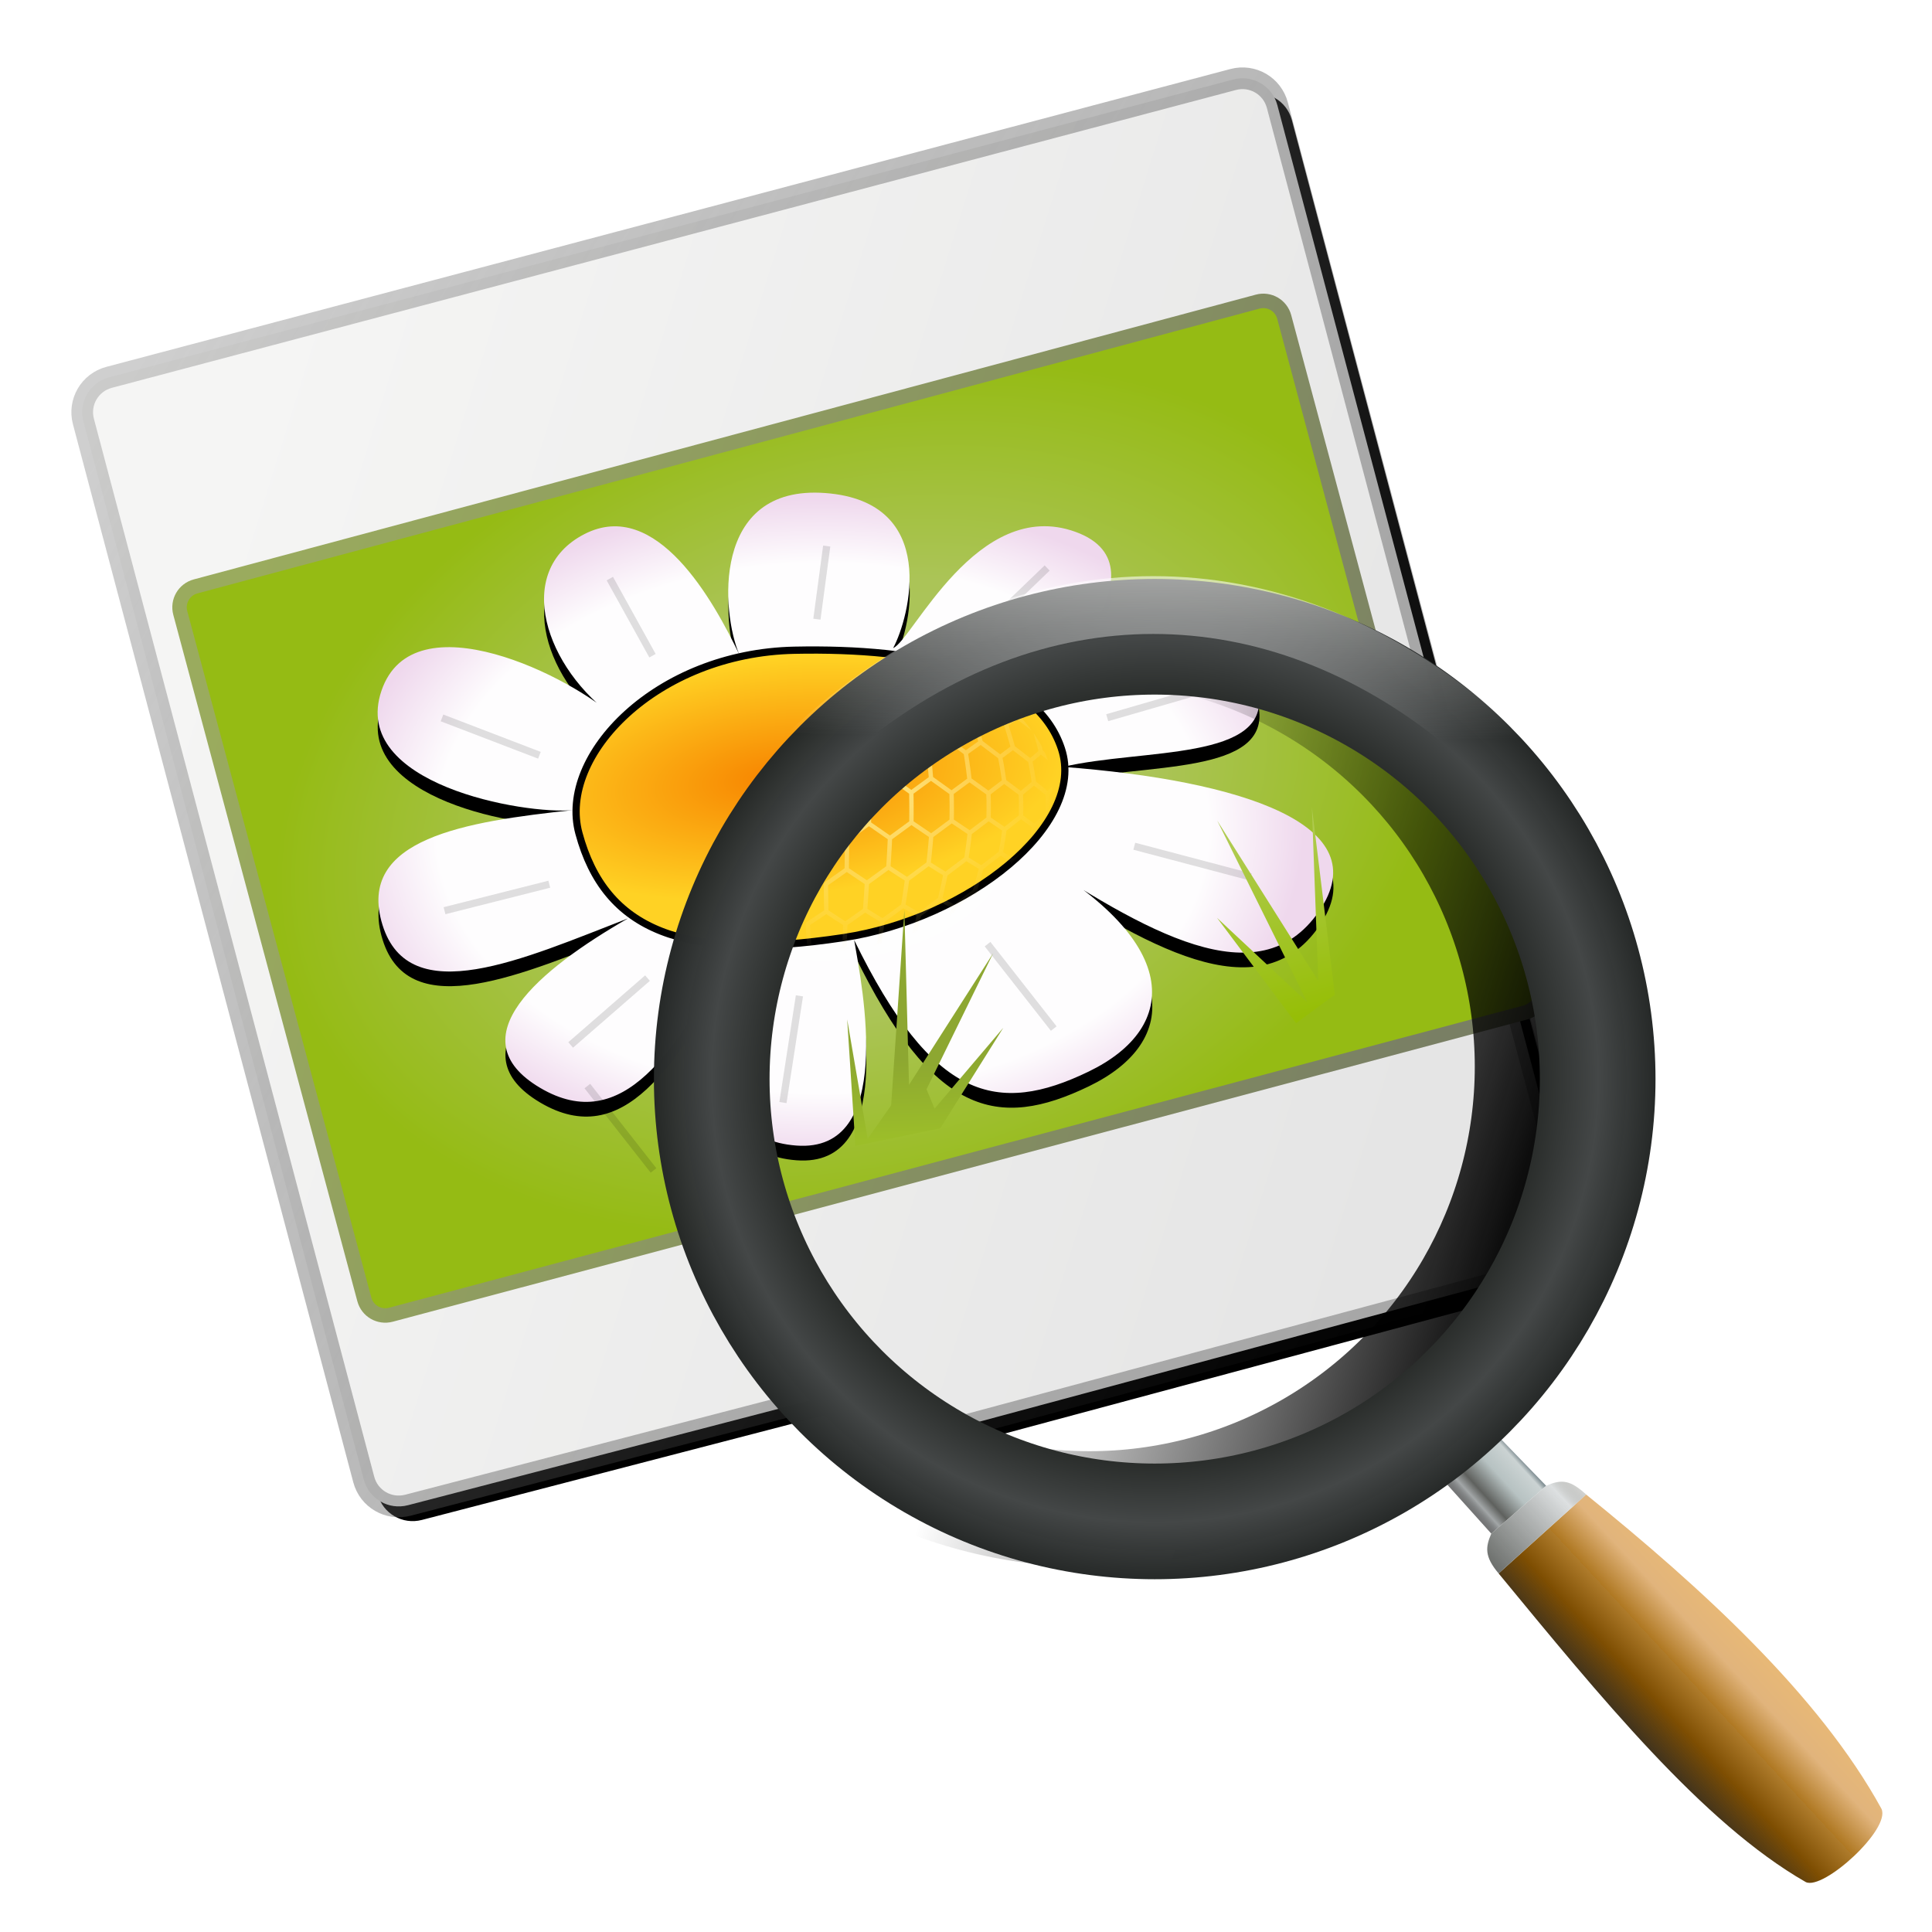 <svg height="256" viewBox="0 0 256 256" width="256" xmlns="http://www.w3.org/2000/svg" xmlns:xlink="http://www.w3.org/1999/xlink">
  <defs>
    <linearGradient id="linearGradient1189" gradientTransform="matrix(.926 -.245 .245 .926 -1.64 -3.335)" gradientUnits="userSpaceOnUse" x1="10.429" x2="165.598" y1="82.018" y2="179.554">
      <stop offset="0" stop-color="#f5f5f4" stop-opacity="1"/>
      <stop offset="1" stop-color="#e5e5e5"/>
    </linearGradient>
    <filter id="filter1273" color-interpolation-filters="sRGB" height="1.163" width="1.163" x="-.081" y="-.081">
      <feGaussianBlur stdDeviation="5.789"/>
    </filter>
    <linearGradient id="linearGradient1283" gradientTransform="matrix(.926 -.245 .245 .926 -1.64 -3.335)" gradientUnits="userSpaceOnUse" x1="163.15" x2="3.405" y1="221.512" y2="60.579">
      <stop offset="0" stop-color="#040404" stop-opacity=".267"/>
      <stop offset="1" stop-color="#aaa" stop-opacity=".569"/>
    </linearGradient>
    <radialGradient id="radialGradient1291" cx="87.098" cy="141.463" gradientTransform="matrix(.896 -.27 .19 .631 9.135 40.108)" gradientUnits="userSpaceOnUse" r="84.718">
      <stop offset="0" stop-color="#acc260"/>
      <stop offset=".5" stop-color="#abc457"/>
      <stop offset="1" stop-color="#95bb14"/>
    </radialGradient>
    <radialGradient id="radialGradient1301" cx="115.478" cy="118.59" gradientTransform="matrix(.958 0 0 .657 -1.64 31.795)" gradientUnits="userSpaceOnUse" r="66.59">
      <stop offset="0" stop-color="#fefefe"/>
      <stop offset=".802" stop-color="#fefdfe"/>
      <stop offset="1" stop-color="#efd8ed"/>
    </radialGradient>
    <radialGradient id="radialGradient1311" cx="88.767" cy="126.176" gradientTransform="matrix(1.092 -.113 .047 .457 .091 55.481)" gradientUnits="userSpaceOnUse" r="34.464">
      <stop offset="0" stop-color="#f78400"/>
      <stop offset="1" stop-color="#ffd224"/>
    </radialGradient>
    <filter id="filter1405" color-interpolation-filters="sRGB" height="1.066" width="1.045" x="-.023" y="-.033">
      <feGaussianBlur stdDeviation="1.252"/>
    </filter>
    <linearGradient id="linearGradient1415" gradientTransform="matrix(.925 -.248 .248 .925 -1.64 -3.335)" gradientUnits="userSpaceOnUse" x1="159.826" x2="8.706" y1="188.244" y2="97.748">
      <stop offset="0" stop-color="#797f64"/>
      <stop offset="1" stop-color="#9aab5e"/>
    </linearGradient>
    <radialGradient id="radialGradient1423" cx="161.463" cy="152.769" gradientTransform="matrix(.958 0 0 .957 -1.64 -3.144)" gradientUnits="userSpaceOnUse" r="69.283">
      <stop offset="0"/>
      <stop offset=".762" stop-color="#292c2a"/>
      <stop offset=".885" stop-color="#444747"/>
      <stop offset="1" stop-color="#252827" stop-opacity=".996"/>
    </radialGradient>
    <linearGradient id="linearGradient1449" gradientUnits="userSpaceOnUse" x1="216.979" x2="231.934" y1="230.115" y2="216.253">
      <stop offset="0" stop-color="#32230b" stop-opacity=".925"/>
      <stop offset=".25" stop-color="#7e4e02"/>
      <stop offset=".5" stop-color="#ae7b2b"/>
      <stop offset=".5" stop-color="#af7822"/>
      <stop offset=".75" stop-color="#e1b47c"/>
      <stop offset="1" stop-color="#e9b975"/>
    </linearGradient>
    <linearGradient id="linearGradient1465" gradientUnits="userSpaceOnUse" x1="194.216" x2="201.413" y1="199.775" y2="193.216">
      <stop offset="0" stop-color="#101112" stop-opacity=".58"/>
      <stop offset=".167" stop-color="#a1a5a6" stop-opacity=".988"/>
      <stop offset=".306" stop-color="#5f615e"/>
      <stop offset=".63" stop-color="#b7c2c2"/>
      <stop offset=".93" stop-color="#cbd3d3"/>
      <stop offset="1" stop-color="#7f8d92" stop-opacity=".969"/>
    </linearGradient>
    <linearGradient id="linearGradient1481" gradientUnits="userSpaceOnUse" x1="197.265" x2="208.356" y1="206.775" y2="196.385">
      <stop offset="0" stop-color="#676a67" stop-opacity=".957"/>
      <stop offset=".842" stop-color="#dde0e1"/>
      <stop offset="1" stop-color="#8b8d88" stop-opacity=".404"/>
    </linearGradient>
    <linearGradient id="linearGradient1493" gradientUnits="userSpaceOnUse" x1="158.088" x2="157.924" y1="76.931" y2="97.699">
      <stop offset="0" stop-color="#fff"/>
      <stop offset="1" stop-color="#fff" stop-opacity="0"/>
    </linearGradient>
    <filter id="filter1625" color-interpolation-filters="sRGB" height="1.377" width="1.376" x="-.188" y="-.188">
      <feGaussianBlur stdDeviation="6.271"/>
    </filter>
    <linearGradient id="linearGradient1635" gradientUnits="userSpaceOnUse" x1="149.507" x2="216.664" y1="145.189" y2="165.465">
      <stop offset="0" stop-opacity="0"/>
      <stop offset="1" stop-opacity=".999"/>
    </linearGradient>
    <linearGradient id="linearGradient1645" gradientUnits="userSpaceOnUse" x1="122.213" x2="122.468" y1="140.17" y2="150.942">
      <stop offset="0" stop-color="#8da731"/>
      <stop offset="1" stop-color="#9cbe29"/>
    </linearGradient>
    <linearGradient id="linearGradient1655" gradientUnits="userSpaceOnUse" x1="167.644" x2="175.396" y1="109.925" y2="135.956">
      <stop offset="0" stop-color="#b0cb51"/>
      <stop offset="1" stop-color="#94bd00"/>
    </linearGradient>
    <filter id="filter1232" color-interpolation-filters="sRGB" height="1.701" width="1.913" x="-.457" y="-.351">
      <feGaussianBlur stdDeviation="1.578"/>
    </filter>
    <radialGradient id="radialGradient2040" cx="758.536" cy="-744.674" gradientTransform="matrix(.116 -.075 .051 .079 -1.681 143.102)" gradientUnits="userSpaceOnUse" r="483.974">
      <stop offset="0" stop-color="#ffe680"/>
      <stop offset="1" stop-color="#ffe380" stop-opacity="0"/>
    </radialGradient>
    <clipPath id="clipPath2059">
      <path d="m101.664 12.32c2.745 6.243 3.009 12.821.904 19.173-2.199 6.636-7.028 13.243-14.952 20.881-7.478 7.208-18.067 15.593-27.552 21.78-9.957 6.495-19.16 10.929-28.41 12.754-11.628 2.295-21.712 1.558-30.425-.57-8.73-2.133-16.589-5.812-23.631-10.312-6.95-4.441-13.75-10.111-19.095-16.113-5.485-6.159-9.656-12.869-11.893-20.655-1.73-6.024-1.42-12.729 1.109-19.271 2.649-6.852 7.737-13.639 15.565-21.359 7.329-7.227 17.377-15.538 26.167-21.139 9.286-5.917 18.242-9.584 28.123-10.543 8.963-.87 17.545-.237 25.832 1.822 8.301 2.062 16.071 5.498 23.615 9.975 7.308 4.337 14.801 9.916 20.765 15.44 6.104 5.652 10.998 11.59 13.876 18.137z"/>
    </clipPath>
  </defs>
  <path d="m198.623 190.419 6.254 6.459-7.274 6.337-5.806-6.46z" fill="url(#linearGradient1465)"/>
  <path d="m1.984 58.133h160.875c2.77 0 5 2.23 5 5v151.42c0 2.77-3.327 13.758-6.097 13.769l-89.032.34-6.085-8.819-64.66-.29c-2.77-.012-5-2.23-5-5v-151.42c0-2.77 2.23-5 5-5z" filter="url(#filter1273)" transform="matrix(.926 -.245 .245 .926 .275 -1.42)"/>
  <path d="m14.458 49.999 148.943-39.465c2.565-.68 5.176.838 5.856 3.403l37.145 140.19c.68 2.565.295 13.554-2.267 14.243l-82.346 22.156-7.797-6.672-59.936 15.594c-2.568.668-5.176-.838-5.856-3.403l-37.145-140.19c-.68-2.565.838-5.176 3.403-5.856z" fill="url(#linearGradient1189)" stroke="url(#linearGradient1283)" stroke-linecap="round" stroke-linejoin="bevel" stroke-width="2.873"/>
  <path d="m25.919 77.701 140.727-37.733c1.538-.412 3.107.494 3.519 2.031l12.194 45.479 8.886 11.243 12.898 31.922c.596 1.476-.493 3.11-2.031 3.519l-150.317 40.046c-1.538.409-3.107-.494-3.519-2.031l-24.388-90.957c-.412-1.538.494-3.107 2.031-3.519z" fill="url(#radialGradient1291)" stroke="url(#linearGradient1415)" stroke-linecap="round" stroke-linejoin="bevel" stroke-width="1.916"/>
  <path d="m80.976 117.557c-6.641.643-30.892-3.531-26.49-16.511 4.403-12.98 26.587-1.811 32.447 3.817-9.765-6.825-14.34-20.348-4.378-25.485s17.904 9.296 21.432 16.644c-2.434-5.643-3.996-23.521 11.904-22.33 15.9 1.191 11.66 17.227 9.387 21.446 2.625-1.009 11.621-21.001 25.226-16.075s-5.119 22.579-6.238 23.67c9.155-7.203 29.585-11.341 31.51-1.629 1.925 9.711-15.976 7.892-26.99 10.471 24.636 1.879 43.709 8.005 35.379 20.022s-23.851 2.926-41.089-8.428c22.563 12.328 21.866 24.456 9.256 30.556s-21.583 4.071-32.45-18.193c1.167 6.726 5.712 29.484-8.015 28.433-13.727-1.051-7.279-16.541-9.242-26.622-7.246 13.125-14.657 25.478-26.212 18.626s-.106-16.357 12.18-23.43c-14.429 5.583-30.275 12.845-33.971.886s11.57-14.283 26.351-15.869z" filter="url(#filter1405)" transform="matrix(.958 0 0 .958 -1.64 -3.335)"/>
  <path d="m75.917 107.343c-6.36.616-29.588-3.382-25.371-15.814 4.217-12.432 25.465-1.735 31.077 3.655-9.353-6.537-13.735-19.489-4.193-24.409 9.542-4.92 17.148 8.904 20.527 15.942-2.332-5.405-3.827-22.528 11.402-21.387 15.229 1.141 11.168 16.5 8.99 20.541 2.514-.967 11.131-20.115 24.161-15.397 13.03 4.718-4.903 21.626-5.974 22.671 8.768-6.899 28.336-10.862 30.18-1.561 1.844 9.301-15.301 7.559-25.85 10.029 23.596 1.8 41.864 7.667 33.885 19.177-7.978 11.51-22.844 2.802-39.354-8.072 21.61 11.807 20.942 23.423 8.865 29.266-12.077 5.843-20.671 3.899-31.08-17.425 1.118 6.442 5.471 28.239-7.676 27.232-13.147-1.007-6.971-15.843-8.852-25.498-6.94 12.571-14.038 24.403-25.105 17.839s-.102-15.667 11.666-22.441c-13.82 5.347-28.996 12.303-32.537.849-3.54-11.454 11.082-13.68 25.239-15.199z" fill="url(#radialGradient1301)"/>
  <path d="m116.058 79.009-1.357 10.114m31.848-7.08-8.651 8.332m16.958 12.373 14.205-4.106m-56.777 42.581-2.278 14.757m-29.363-7.965 10.626-9.245m-28.072-9.326 14.49-3.662m-14.84-23.002 13.474 5.166m9.738-24.436 5.901 10.664m66.641 26.354 16.108 4.256m-36.404 9.288 9.154 11.676" fill="none" filter="url(#filter1232)" opacity=".35" stroke="#000" transform="matrix(.958 0 0 .958 -1.64 -3.335)"/>
  <path d="m140.65 99.223c3.334 10.134-12.403 22.533-28.89 25.017-21.196 3.194-31.557-.887-35.053-13.835-2.781-10.299 10.286-23.867 28.557-24.246 16.67-.346 31.981 2.712 35.387 13.064z" fill="url(#radialGradient1311)" stroke="#000" stroke-linecap="round" stroke-linejoin="bevel" stroke-width=".958"/>
  <path d="m15.517 88.682c-.081-1.111-.206-2.427-.376-3.952-.155-1.392-.304-2.582-.304-2.582 1.81-.977 5.571-3.238 5.571-3.238 2.113 1.373 6.086 3.81 6.086 3.81.02 1.268.034 2.811.037 4.206.003 1.325-.004 2.302-.004 2.302-1.828.999-5.438 2.688-5.438 2.688-1.807-.976-3.656-2.053-5.572-3.234zm11.009.546c.01-1.076.008-2.436-.004-3.93-.011-1.388-.028-2.578-.028-2.578 1.937-1.174 5.975-3.832 5.975-3.832 1.963 1.175 5.644 3.216 5.644 3.216-.149 1.569-.257 2.647-.406 4.217-.126 1.333-.212 2.319-.212 2.319-1.903 1.195-5.607 3.256-5.607 3.256-1.759-.798-3.533-1.683-5.361-2.667zm-6.119-10.318c-.164-2.388-.584-8.104-.584-8.104 2.069-1.331 6.4-4.283 6.4-4.283 2.27 1.515 6.55 4.262 6.55 4.262-.047 1.533-.117 3.434-.186 5.182-.066 1.662-.121 2.92-.121 2.92-2.05 1.38-5.975 3.832-5.975 3.832-1.956-1.176-3.982-2.447-6.086-3.81zm12.06-.023c.114-2.526.307-8.102.307-8.102 2.152-1.471 6.803-4.787 6.803-4.787 2.106 1.333 6.036 3.696 6.036 3.696-.395 2.958-1.168 8.012-1.168 8.012-2.168 1.556-6.334 4.397-6.334 4.397-1.815-.98-3.689-2.05-5.644-3.216zm-6.243-12.364c-.041-3.001-.147-9.432-.147-9.432 2.308-1.593 7.18-5.075 7.18-5.075 2.392 1.634 6.95 4.654 6.95 4.654-.174 3.24-.629 9.327-.629 9.327-2.319 1.673-6.803 4.787-6.803 4.787-2.106-1.336-4.291-2.758-6.55-4.262zm7.033-14.507c.069-3.349.132-10.345.132-10.345 2.513-1.788 7.505-5.432 7.505-5.432 2.471 1.741 7.242 5.018 7.242 5.018-.114 3.44-.555 10.068-.555 10.068-2.499 1.842-7.373 5.346-7.373 5.346-2.248-1.478-4.567-3.032-6.95-4.654zm6.321 13.982c.241-2.972.629-9.327.629-9.327 2.422-1.725 7.373-5.346 7.373-5.346 2.244 1.482 6.455 4.163 6.455 4.163-.385 3.126-1.342 9.034-1.342 9.034-2.392 1.778-7.079 5.172-7.079 5.172-1.929-1.143-3.938-2.374-6.036-3.696zm4.868 11.708c.391-2.512 1.168-8.012 1.168-8.012 2.283-1.636 7.079-5.172 7.079-5.172 1.916 1.143 5.467 3.139 5.467 3.139-.653 2.85-1.914 7.843-1.914 7.843-2.253 1.692-6.612 4.865-6.612 4.865-1.675-.808-3.394-1.69-5.189-2.663zm11.801-2.202c.63-2.483 1.914-7.843 1.914-7.843 2.37-1.755 7.187-5.39 7.187-5.39 1.715.972 4.888 2.665 4.888 2.665-.833 2.709-2.455 7.617-2.455 7.617-2.29 1.767-6.773 5.172-6.773 5.172-1.55-.681-3.123-1.412-4.761-2.22zm21.071-15.968c.834-2.617 2.264-8.045 2.264-8.045 2.37-1.793 6.667-5.114 6.667-5.114 1.579 1.019 4.443 2.859 4.443 2.859-.673 2.533-2.309 7.49-2.309 7.49-2.137 1.66-6.721 5.169-6.721 5.169-1.396-.745-2.829-1.52-4.344-2.36zm-36.423-23.296c.048-3.529-.013-10.728-.013-10.728 2.516-1.814 7.213-5.271 7.213-5.271 2.498 1.831 7.39 5.342 7.39 5.342.11 3.459.029 10.273.029 10.273-2.397 1.78-7.377 5.401-7.377 5.401-2.364-1.615-4.778-3.288-7.242-5.018zm6.687 15.086c.253-3.264.555-10.068.555-10.068 2.528-1.824 7.377-5.401 7.377-5.401 2.355 1.628 6.82 4.629 6.82 4.629-.197 3.256-.922 9.551-.922 9.551-2.443 1.83-7.375 5.452-7.375 5.452-2.068-1.305-4.219-2.691-6.455-4.163zm5.113 13.197c.499-2.891 1.342-9.034 1.342-9.034 2.48-1.808 7.375-5.452 7.375-5.452 2.053 1.312 5.851 3.647 5.851 3.647-.555 2.954-1.914 8.587-1.914 8.587-2.428 1.842-7.187 5.39-7.187 5.39-1.741-.962-3.556-2.004-5.467-3.139zm12.654-2.251c.707-2.768 1.914-8.587 1.914-8.587 2.467-1.833 7.15-5.376 7.15-5.376 1.828 1.149 5.169 3.183 5.169 3.183-.659 2.746-2.264 8.045-2.264 8.045-2.331 1.793-7.083 5.4-7.083 5.4-1.558-.82-3.177-1.701-4.888-2.665zm20.901-15.894c.575-2.656 1.301-8.091 1.301-8.091 2.014-1.548 5.682-4.476 5.682-4.476 1.647 1.197 4.568 3.376 4.568 3.376-.267 2.482-1.219 7.373-1.219 7.373-1.757 1.436-5.89 4.677-5.89 4.677-1.388-.899-2.876-1.853-4.443-2.859zm6.984-12.567c.145-2.603-.05-7.88-.05-7.88 1.632-1.292 4.525-3.724 4.525-3.724 1.708 1.343 4.687 3.8 4.687 3.8.151 2.407.042 7.163.042 7.163-1.402 1.288-4.637 4.017-4.637 4.017-1.408-1.07-2.93-2.189-4.568-3.376zm4.476-11.605c-.295-2.507-1.302-7.568-1.302-7.568 1.313-1.06 3.693-3.119 3.693-3.119 1.772 1.422 4.842 4.016 4.842 4.016.416 2.355.953 7.003.953 7.003-1.054 1.139-3.498 3.468-3.498 3.468-1.422-1.205-2.989-2.468-4.687-3.8zm-23.296 26.103c.525-2.893 1.186-8.86 1.186-8.86 2.333-1.736 6.479-4.894 6.479-4.894 2.036 1.398 5.473 3.732 5.473 3.732-.284 2.737-1.301 8.091-1.301 8.091-2.08 1.621-6.667 5.114-6.667 5.114-1.632-.989-3.345-2.042-5.169-3.183zm13.039-26.612c-.314-2.777-1.39-8.36-1.39-8.36 1.639-1.196 4.408-3.286 4.408-3.286 2.097 1.614 5.936 4.588 5.936 4.588.567 2.538 1.302 7.568 1.302 7.568-1.388 1.195-4.525 3.724-4.525 3.724-1.781-1.327-3.722-2.756-5.732-4.233zm3.018-11.647c-.69-2.63-2.361-7.882-2.361-7.882 1.361-.915 3.886-2.659 3.886-2.659 2.133 1.651 6.096 4.707 6.096 4.707.742 2.449 2.009 7.303 2.009 7.303-1.159 1.029-3.693 3.119-3.693 3.119-1.846-1.443-3.865-2.998-5.936-4.588zm-29.059 39.987c.411-3.105.922-9.551.922-9.551 2.47-1.806 7.039-5.215 7.039-5.215 2.178 1.485 6.227 4.178 6.227 4.178-.257 3.01-1.186 8.86-1.186 8.86-2.306 1.755-7.15 5.376-7.15 5.376-1.859-1.132-3.804-2.344-5.851-3.647zm7.961-14.766c.124-3.156-.041-9.58-.041-9.58 2.25-1.636 6.178-4.554 6.178-4.554 2.353 1.705 6.52 4.678 6.52 4.678.177 2.941.049 8.741.049 8.741-1.99 1.53-6.479 4.894-6.479 4.894-1.985-1.315-4.053-2.701-6.227-4.178zm6.136-14.135c-.284-3.066-1.267-9.206-1.267-9.206 1.901-1.344 5.122-3.659 5.122-3.659 2.387 1.817 6.698 5.064 6.698 5.064.606 2.793 1.39 8.36 1.39 8.36-1.601 1.244-5.422 4.118-5.422 4.118-2.098-1.496-4.248-3.036-6.52-4.678zm3.855-12.864c-.676-2.88-2.315-8.566-2.315-8.566 1.514-.975 4.324-2.782 4.324-2.782 2.359 1.851 6.736 5.244 6.736 5.244.869 2.622 2.361 7.882 2.361 7.882-1.298.992-4.408 3.286-4.408 3.286-2.192-1.653-4.358-3.287-6.698-5.064zm-23.85 27.585c.091-3.381-.029-10.273-.029-10.273 2.416-1.746 6.778-4.958 6.778-4.958 2.421 1.759 7.068 5.065 7.068 5.065.152 3.225.041 9.58.041 9.58-2.228 1.673-7.039 5.215-7.039 5.215-2.2-1.471-4.471-3.011-6.82-4.629zm6.749-15.231c-.218-3.325-.985-9.964-.985-9.964 2.039-1.444 5.8-4.133 5.8-4.133 2.433 1.854 7.164 5.402 7.164 5.402.554 3.064 1.267 9.206 1.267 9.206-1.872 1.401-6.178 4.554-6.178 4.554-2.303-1.632-4.65-3.313-7.068-5.065zm4.815-14.097c-.569-3.124-1.957-9.229-1.957-9.229 1.706-1.114 4.851-3.14 4.851-3.14 2.378 1.88 7.077 5.547 7.077 5.547.852 2.824 2.315 8.566 2.315 8.566-1.514 1.094-5.122 3.659-5.122 3.659-2.362-1.767-4.727-3.549-7.164-5.402zm-18.983 13.713c-.126-3.519-.593-10.53-.593-10.53 2.231-1.599 6.406-4.624 6.406-4.624 2.468 1.886 7.371 5.574 7.371 5.574.433 3.307.985 9.964.985 9.964-2.108 1.561-6.778 4.958-6.778 4.958-2.439-1.743-4.896-3.52-7.39-5.342z" style="fill:none;stroke-width:1.495;stroke-linecap:round;stroke-linejoin:bevel;clip-path:url(#clipPath2059);stroke:url(#radialGradient2040)" transform="matrix(.385 0 0 .385 99.393 95.173)"/>
  <ellipse cx="152.412" cy="151.012" rx="61.283" ry="61.192" style="fill:none;stroke-width:16;stroke-linecap:round;stroke-linejoin:bevel;stroke-miterlimit:0;stroke:url(#linearGradient1635);filter:url(#filter1625)" transform="matrix(.958 0 0 .958 -1.64 -3.335)"/>
  <ellipse cx="153.005" cy="142.984" rx="58.696" ry="58.609" style="fill:none;stroke-width:15.325;stroke-linecap:round;stroke-linejoin:bevel;stroke-miterlimit:0;stroke:url(#radialGradient1423)"/>
  <path d="m198.574 208.49 11.607-10.45c15.159 12.275 30.858 26.536 39.119 41.629 1.289 2.678-7.713 10.869-10.031 9.712-13.677-7.828-27.311-24.654-40.695-40.891z" fill="url(#linearGradient1449)"/>
  <path d="m198.574 208.49c-1.907-2.261-1.731-3.513-.971-5.277l7.274-6.337c2.097-.954 3.281-.705 5.304 1.163z" fill="url(#linearGradient1481)"/>
  <ellipse cx="152.829" cy="198.645" rx="82.942" ry="118.472" style="opacity:.564;fill:none;stroke-width:7.662;stroke-linecap:round;stroke-linejoin:bevel;stroke-miterlimit:0;stroke:url(#linearGradient1493)"/>
  <path d="m113.347 151.834-1.093-16.763 2.718 15.833 3.109-4.444 1.752-25.863.614 23.155 11.153-17.445-8.831 18.027 1.067 2.572 9.108-10.726-8.355 13.33z" fill="url(#linearGradient1645)"/>
  <path d="m171.734 135.581-10.464-13.955 11.949 11.177-11.93-24.068 13.391 21.246-.85-23.018 3.038 24.833z" fill="url(#linearGradient1655)"/>
  <path d="m82.95 153.698 9.154 11.676" fill="none" filter="url(#filter1232)" opacity=".35" stroke="#000" transform="matrix(.958 0 0 .958 -1.64 -3.335)"/>
</svg>
